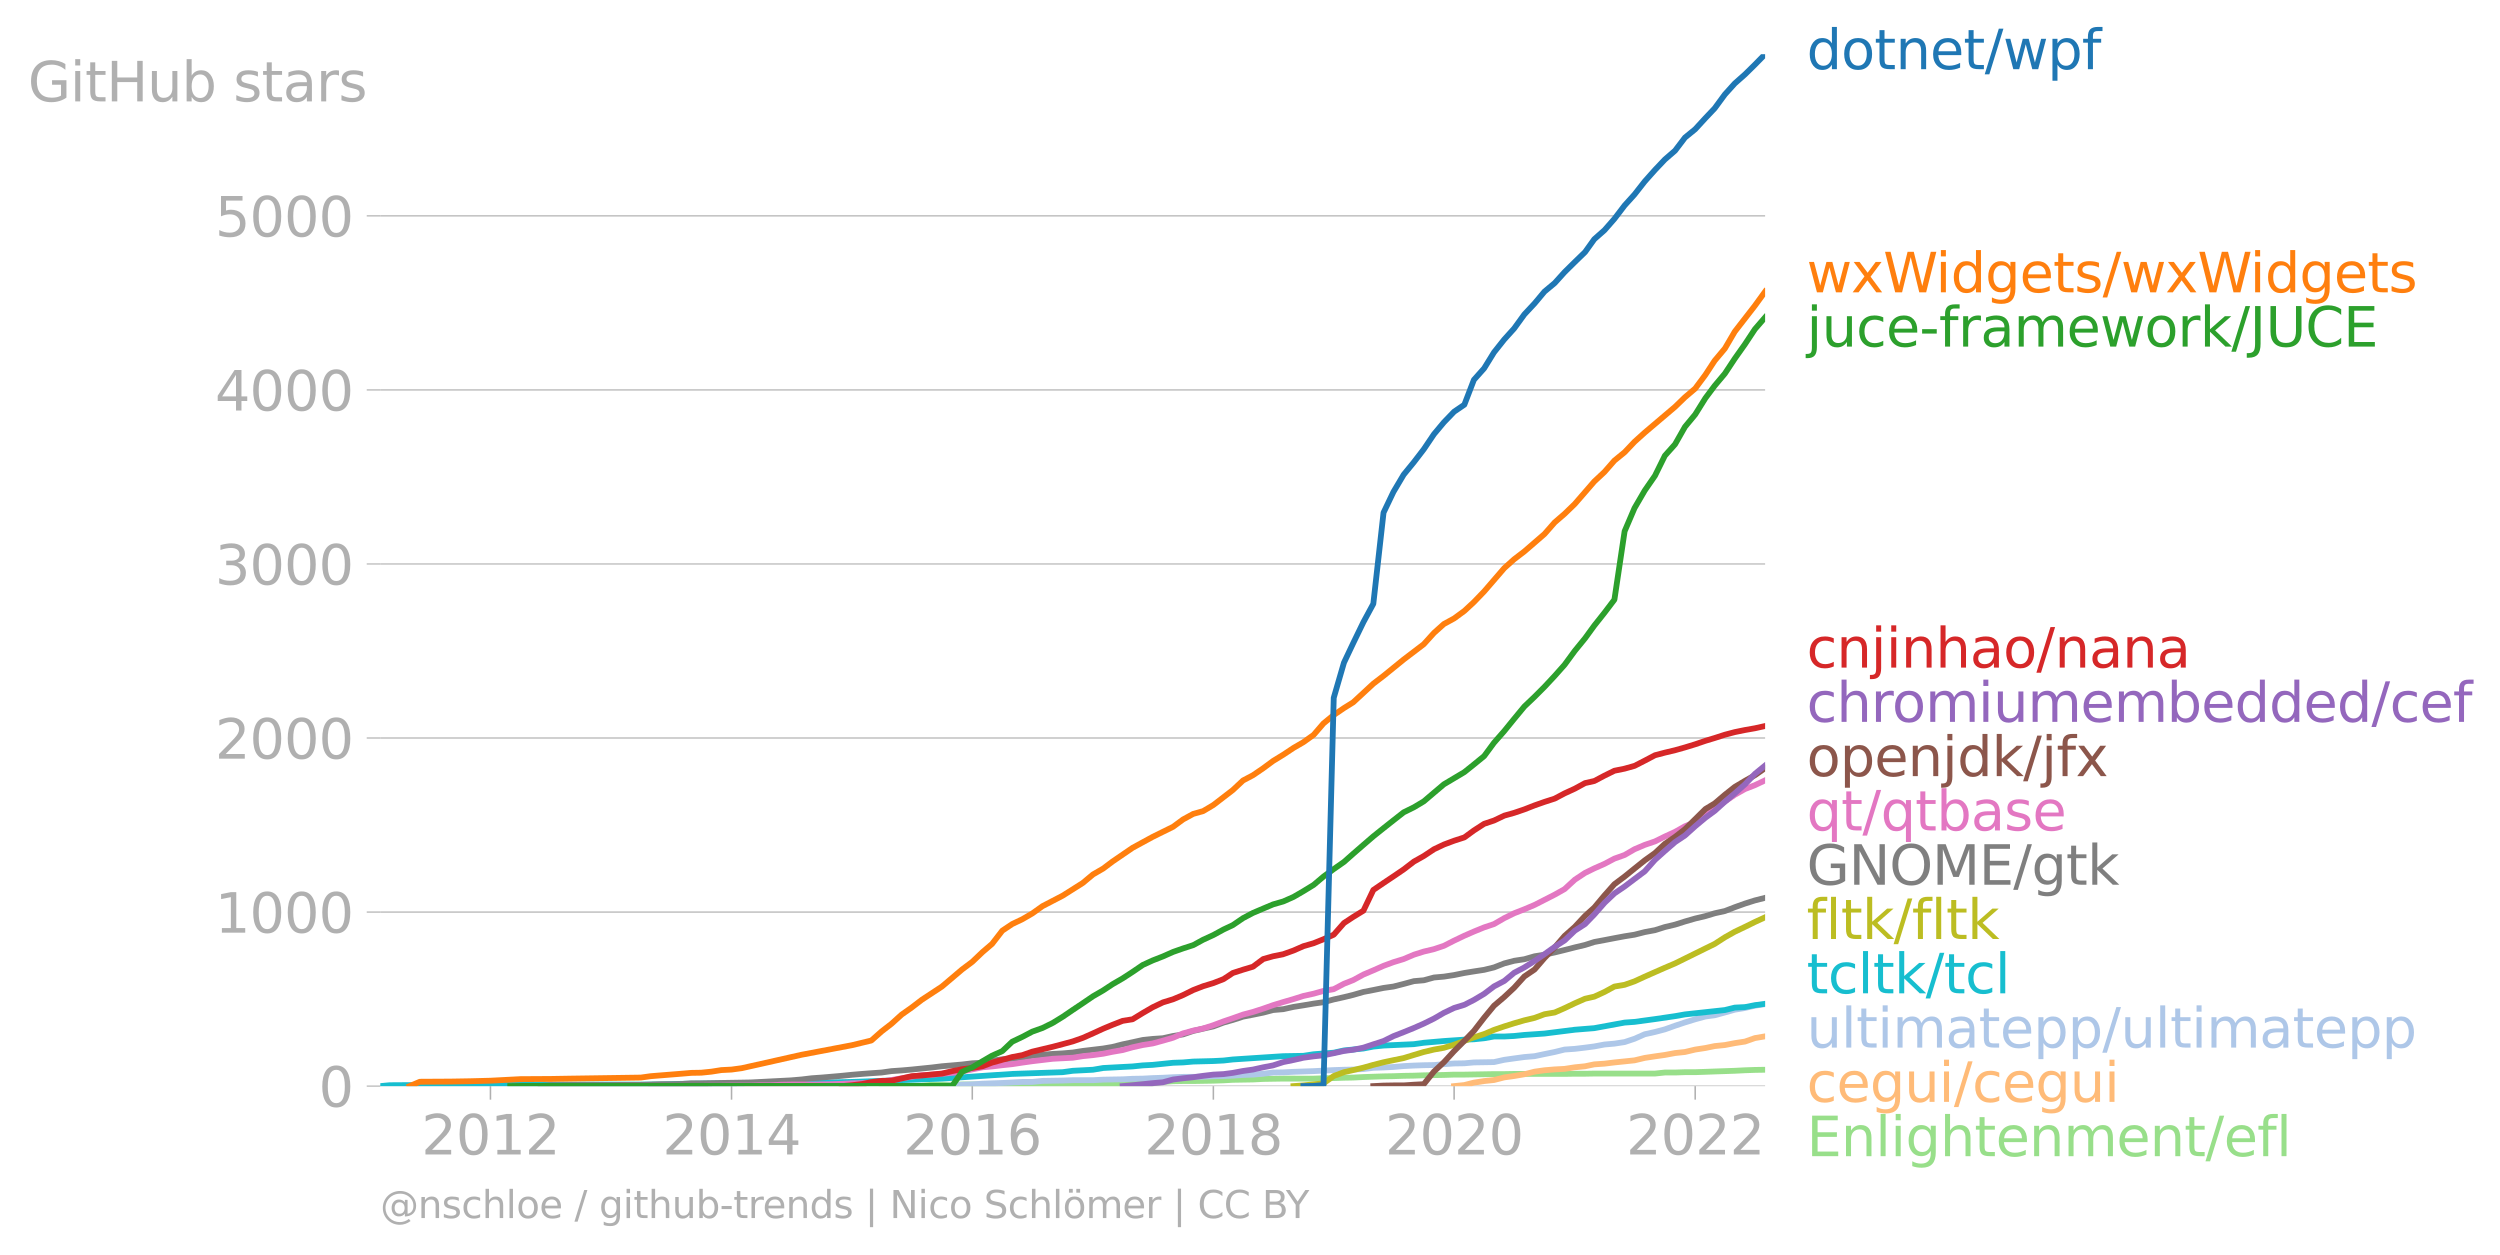 <svg xmlns:xlink="http://www.w3.org/1999/xlink" width="859.61" height="431.485" viewBox="0 0 644.707 323.614" xmlns="http://www.w3.org/2000/svg"><defs><style>*{stroke-linejoin:round;stroke-linecap:butt}</style></defs><g id="figure_1"><path d="M0 323.614h644.707V0H0v323.614z" style="fill:none" id="patch_1"/><g id="axes_1"><path d="M98.073 280.087h357.12V13.975H98.073v266.112z" style="fill:none" id="patch_2"/><g id="matplotlib.axis_1"><g id="xtick_1"><g id="line2d_1"><defs><path id="meb7f995318" d="M0 0v3.5" style="stroke:#b0b0b0;stroke-width:.4"/></defs><use xlink:href="#meb7f995318" x="126.479" y="280.087" style="fill:#b0b0b0;stroke:#b0b0b0;stroke-width:.4"/></g><g style="fill:#b0b0b0" transform="matrix(.14 0 0 -.14 108.664 297.724)" id="text_1"><defs><path id="DejaVuSans-32" d="M1228 531h2203V0H469v531q359 372 979 998 621 627 780 809 303 340 423 576 121 236 121 464 0 372-261 606-261 235-680 235-297 0-627-103-329-103-704-313v638q381 153 712 231 332 78 607 78 725 0 1156-363 431-362 431-968 0-288-108-546-107-257-392-607-78-91-497-524-418-433-1181-1211z" transform="scale(.016)"/><path id="DejaVuSans-30" d="M2034 4250q-487 0-733-480-245-479-245-1442 0-959 245-1439 246-480 733-480 491 0 736 480 246 480 246 1439 0 963-246 1442-245 480-736 480zm0 500q785 0 1199-621 414-620 414-1801 0-1178-414-1799Q2819-91 2034-91q-784 0-1198 620-414 621-414 1799 0 1181 414 1801 414 621 1198 621z" transform="scale(.016)"/><path id="DejaVuSans-31" d="M794 531h1031v3560L703 3866v575l1116 225h631V531h1031V0H794v531z" transform="scale(.016)"/></defs><use xlink:href="#DejaVuSans-32"/><use xlink:href="#DejaVuSans-30" x="63.623"/><use xlink:href="#DejaVuSans-31" x="127.246"/><use xlink:href="#DejaVuSans-32" x="190.869"/></g></g><g id="xtick_2"><use xlink:href="#meb7f995318" x="188.65" y="280.087" style="fill:#b0b0b0;stroke:#b0b0b0;stroke-width:.4" id="line2d_2"/><g style="fill:#b0b0b0" transform="matrix(.14 0 0 -.14 170.835 297.724)" id="text_2"><defs><path id="DejaVuSans-34" d="M2419 4116 825 1625h1594v2491zm-166 550h794V1625h666v-525h-666V0h-628v1100H313v609l1940 2957z" transform="scale(.016)"/></defs><use xlink:href="#DejaVuSans-32"/><use xlink:href="#DejaVuSans-30" x="63.623"/><use xlink:href="#DejaVuSans-31" x="127.246"/><use xlink:href="#DejaVuSans-34" x="190.869"/></g></g><g id="xtick_3"><use xlink:href="#meb7f995318" x="250.736" y="280.087" style="fill:#b0b0b0;stroke:#b0b0b0;stroke-width:.4" id="line2d_3"/><g style="fill:#b0b0b0" transform="matrix(.14 0 0 -.14 232.92 297.724)" id="text_3"><defs><path id="DejaVuSans-36" d="M2113 2584q-425 0-674-291-248-290-248-796 0-503 248-796 249-292 674-292t673 292q248 293 248 796 0 506-248 796-248 291-673 291zm1253 1979v-575q-238 112-480 171-242 60-480 60-625 0-955-422-329-422-376-1275 184 272 462 417 279 145 613 145 703 0 1111-427 408-426 408-1160 0-719-425-1154Q2819-91 2113-91q-810 0-1238 620-428 621-428 1799 0 1106 525 1764t1409 658q238 0 480-47t505-140z" transform="scale(.016)"/></defs><use xlink:href="#DejaVuSans-32"/><use xlink:href="#DejaVuSans-30" x="63.623"/><use xlink:href="#DejaVuSans-31" x="127.246"/><use xlink:href="#DejaVuSans-36" x="190.869"/></g></g><g id="xtick_4"><use xlink:href="#meb7f995318" x="312.906" y="280.087" style="fill:#b0b0b0;stroke:#b0b0b0;stroke-width:.4" id="line2d_4"/><g style="fill:#b0b0b0" transform="matrix(.14 0 0 -.14 295.091 297.724)" id="text_4"><defs><path id="DejaVuSans-38" d="M2034 2216q-450 0-708-241-257-241-257-662 0-422 257-663 258-241 708-241t709 242q260 243 260 662 0 421-258 662-257 241-711 241zm-631 268q-406 100-633 378-226 279-226 679 0 559 398 884 399 325 1092 325 697 0 1094-325t397-884q0-400-227-679-226-278-629-378 456-106 710-416 255-309 255-755 0-679-414-1042Q2806-91 2034-91q-771 0-1186 362-414 363-414 1042 0 446 256 755 257 310 713 416zm-231 997q0-362 226-565 227-203 636-203 407 0 636 203 230 203 230 565 0 363-230 566-229 203-636 203-409 0-636-203-226-203-226-566z" transform="scale(.016)"/></defs><use xlink:href="#DejaVuSans-32"/><use xlink:href="#DejaVuSans-30" x="63.623"/><use xlink:href="#DejaVuSans-31" x="127.246"/><use xlink:href="#DejaVuSans-38" x="190.869"/></g></g><g id="xtick_5"><use xlink:href="#meb7f995318" x="374.992" y="280.087" style="fill:#b0b0b0;stroke:#b0b0b0;stroke-width:.4" id="line2d_5"/><g style="fill:#b0b0b0" transform="matrix(.14 0 0 -.14 357.177 297.724)" id="text_5"><use xlink:href="#DejaVuSans-32"/><use xlink:href="#DejaVuSans-30" x="63.623"/><use xlink:href="#DejaVuSans-32" x="127.246"/><use xlink:href="#DejaVuSans-30" x="190.869"/></g></g><g id="xtick_6"><use xlink:href="#meb7f995318" x="437.163" y="280.087" style="fill:#b0b0b0;stroke:#b0b0b0;stroke-width:.4" id="line2d_6"/><g style="fill:#b0b0b0" transform="matrix(.14 0 0 -.14 419.348 297.724)" id="text_6"><use xlink:href="#DejaVuSans-32"/><use xlink:href="#DejaVuSans-30" x="63.623"/><use xlink:href="#DejaVuSans-32" x="127.246"/><use xlink:href="#DejaVuSans-32" x="190.869"/></g></g></g><g id="matplotlib.axis_2"><g id="ytick_1"><path d="M98.073 280.087h357.12" clip-path="url(#p96703d8a3c)" style="fill:none;stroke:#b0b0b0;stroke-width:.3;stroke-linecap:square" id="line2d_7"/><g id="line2d_8"><defs><path id="md8015f6847" d="M0 0h-3.5" style="stroke:#b0b0b0;stroke-width:.3"/></defs><use xlink:href="#md8015f6847" x="98.073" y="280.087" style="fill:#b0b0b0;stroke:#b0b0b0;stroke-width:.3"/></g><use xlink:href="#DejaVuSans-30" style="fill:#b0b0b0" transform="matrix(.14 0 0 -.14 82.166 285.406)" id="text_7"/></g><g id="ytick_2"><path d="M98.073 235.204h357.12" clip-path="url(#p96703d8a3c)" style="fill:none;stroke:#b0b0b0;stroke-width:.3;stroke-linecap:square" id="line2d_9"/><use xlink:href="#md8015f6847" x="98.073" y="235.204" style="fill:#b0b0b0;stroke:#b0b0b0;stroke-width:.3" id="line2d_10"/><g style="fill:#b0b0b0" transform="matrix(.14 0 0 -.14 55.443 240.522)" id="text_8"><use xlink:href="#DejaVuSans-31"/><use xlink:href="#DejaVuSans-30" x="63.623"/><use xlink:href="#DejaVuSans-30" x="127.246"/><use xlink:href="#DejaVuSans-30" x="190.869"/></g></g><g id="ytick_3"><path d="M98.073 190.32h357.12" clip-path="url(#p96703d8a3c)" style="fill:none;stroke:#b0b0b0;stroke-width:.3;stroke-linecap:square" id="line2d_11"/><use xlink:href="#md8015f6847" x="98.073" y="190.32" style="fill:#b0b0b0;stroke:#b0b0b0;stroke-width:.3" id="line2d_12"/><g style="fill:#b0b0b0" transform="matrix(.14 0 0 -.14 55.443 195.64)" id="text_9"><use xlink:href="#DejaVuSans-32"/><use xlink:href="#DejaVuSans-30" x="63.623"/><use xlink:href="#DejaVuSans-30" x="127.246"/><use xlink:href="#DejaVuSans-30" x="190.869"/></g></g><g id="ytick_4"><path d="M98.073 145.437h357.12" clip-path="url(#p96703d8a3c)" style="fill:none;stroke:#b0b0b0;stroke-width:.3;stroke-linecap:square" id="line2d_13"/><use xlink:href="#md8015f6847" x="98.073" y="145.437" style="fill:#b0b0b0;stroke:#b0b0b0;stroke-width:.3" id="line2d_14"/><g style="fill:#b0b0b0" transform="matrix(.14 0 0 -.14 55.443 150.756)" id="text_10"><defs><path id="DejaVuSans-33" d="M2597 2516q453-97 707-404 255-306 255-756 0-690-475-1069Q2609-91 1734-91q-293 0-604 58T488 141v609q262-153 574-231 313-78 654-78 593 0 904 234t311 681q0 413-289 645-289 233-804 233h-544v519h569q465 0 712 186t247 536q0 359-255 551-254 193-729 193-260 0-557-57-297-56-653-174v562q360 100 674 150t592 50q719 0 1137-327 419-326 419-882 0-388-222-655t-631-370z" transform="scale(.016)"/></defs><use xlink:href="#DejaVuSans-33"/><use xlink:href="#DejaVuSans-30" x="63.623"/><use xlink:href="#DejaVuSans-30" x="127.246"/><use xlink:href="#DejaVuSans-30" x="190.869"/></g></g><g id="ytick_5"><path d="M98.073 100.554h357.12" clip-path="url(#p96703d8a3c)" style="fill:none;stroke:#b0b0b0;stroke-width:.3;stroke-linecap:square" id="line2d_15"/><use xlink:href="#md8015f6847" x="98.073" y="100.554" style="fill:#b0b0b0;stroke:#b0b0b0;stroke-width:.3" id="line2d_16"/><g style="fill:#b0b0b0" transform="matrix(.14 0 0 -.14 55.443 105.873)" id="text_11"><use xlink:href="#DejaVuSans-34"/><use xlink:href="#DejaVuSans-30" x="63.623"/><use xlink:href="#DejaVuSans-30" x="127.246"/><use xlink:href="#DejaVuSans-30" x="190.869"/></g></g><g id="ytick_6"><path d="M98.073 55.671h357.12" clip-path="url(#p96703d8a3c)" style="fill:none;stroke:#b0b0b0;stroke-width:.3;stroke-linecap:square" id="line2d_17"/><use xlink:href="#md8015f6847" x="98.073" y="55.671" style="fill:#b0b0b0;stroke:#b0b0b0;stroke-width:.3" id="line2d_18"/><g style="fill:#b0b0b0" transform="matrix(.14 0 0 -.14 55.443 60.99)" id="text_12"><defs><path id="DejaVuSans-35" d="M691 4666h2478v-532H1269V2991q137 47 274 70 138 23 276 23 781 0 1237-428 457-428 457-1159 0-753-469-1171Q2575-91 1722-91q-294 0-599 50Q819 9 494 109v635q281-153 581-228t634-75q541 0 856 284 316 284 316 772 0 487-316 771-315 285-856 285-253 0-505-56-251-56-513-175v2344z" transform="scale(.016)"/></defs><use xlink:href="#DejaVuSans-35"/><use xlink:href="#DejaVuSans-30" x="63.623"/><use xlink:href="#DejaVuSans-30" x="127.246"/><use xlink:href="#DejaVuSans-30" x="190.869"/></g></g><g style="fill:#b0b0b0" transform="matrix(.14 0 0 -.14 7.2 26.148)" id="text_13"><defs><path id="DejaVuSans-47" d="M3809 666v1253H2778v519h1656V434q-365-259-806-392-440-133-940-133-1094 0-1712 639-617 640-617 1780 0 1144 617 1783 618 639 1712 639 456 0 867-113 411-112 758-331v-672q-350 297-744 447t-828 150q-857 0-1287-478-429-478-429-1425 0-944 429-1422 430-478 1287-478 334 0 596 58 263 58 472 180z" transform="scale(.016)"/><path id="DejaVuSans-69" d="M603 3500h575V0H603v3500zm0 1363h575v-729H603v729z" transform="scale(.016)"/><path id="DejaVuSans-74" d="M1172 4494v-994h1184v-447H1172V1153q0-428 117-550t477-122h590V0h-590q-666 0-919 248-253 249-253 905v1900H172v447h422v994h578z" transform="scale(.016)"/><path id="DejaVuSans-48" d="M628 4666h631V2753h2294v1913h631V0h-631v2222H1259V0H628v4666z" transform="scale(.016)"/><path id="DejaVuSans-75" d="M544 1381v2119h575V1403q0-497 193-746 194-248 582-248 465 0 735 297 271 297 271 810v1984h575V0h-575v538q-209-319-486-474-276-155-642-155-603 0-916 375-312 375-312 1097zm1447 2203z" transform="scale(.016)"/><path id="DejaVuSans-62" d="M3116 1747q0 634-261 995t-717 361q-457 0-718-361t-261-995q0-634 261-995t718-361q456 0 717 361t261 995zM1159 2969q182 312 458 463 277 152 661 152 638 0 1036-506 399-506 399-1331T3314 415Q2916-91 2278-91q-384 0-661 152-276 152-458 464V0H581v4863h578V2969z" transform="scale(.016)"/><path id="DejaVuSans-73" d="M2834 3397v-544q-243 125-506 187-262 63-544 63-428 0-642-131t-214-394q0-200 153-314t616-217l197-44q612-131 870-370t258-667q0-488-386-773Q2250-91 1575-91q-281 0-586 55T347 128v594q319-166 628-249 309-82 613-82 406 0 624 139 219 139 219 392 0 234-158 359-157 125-692 241l-200 47q-534 112-772 345-237 233-237 639 0 494 350 762 350 269 994 269 318 0 599-47 282-46 519-140z" transform="scale(.016)"/><path id="DejaVuSans-61" d="M2194 1759q-697 0-966-159t-269-544q0-306 202-486 202-179 548-179 479 0 768 339t289 901v128h-572zm1147 238V0h-575v531q-197-318-491-470T1556-91q-537 0-855 302-317 302-317 808 0 590 395 890 396 300 1180 300h807v57q0 397-261 614t-733 217q-300 0-585-72-284-72-546-216v532q315 122 612 182 297 61 578 61 760 0 1135-394 375-393 375-1193z" transform="scale(.016)"/><path id="DejaVuSans-72" d="M2631 2963q-97 56-211 82-114 27-251 27-488 0-749-317t-261-911V0H581v3500h578v-544q182 319 472 473 291 155 707 155 59 0 131-8 72-7 159-23l3-590z" transform="scale(.016)"/></defs><use xlink:href="#DejaVuSans-47"/><use xlink:href="#DejaVuSans-69" x="77.49"/><use xlink:href="#DejaVuSans-74" x="105.273"/><use xlink:href="#DejaVuSans-48" x="144.482"/><use xlink:href="#DejaVuSans-75" x="219.678"/><use xlink:href="#DejaVuSans-62" x="283.057"/><use xlink:href="#DejaVuSans-20" x="346.533"/><use xlink:href="#DejaVuSans-73" x="378.32"/><use xlink:href="#DejaVuSans-74" x="430.42"/><use xlink:href="#DejaVuSans-61" x="469.629"/><use xlink:href="#DejaVuSans-72" x="530.908"/><use xlink:href="#DejaVuSans-73" x="572.021"/></g></g><path d="m227.347 280.087 2.552-.09H237.723l2.637-.27H245.548l2.551-.044h7.74l2.636-.045H268.851l2.637-.045h2.551l2.637-.09 2.551-.045H286.882l2.636-.045h2.551l2.637-.044h2.551l2.637-.36 2.636-.179 2.552-.045h2.636l2.552-.045 2.636-.045 2.637-.09 2.381-.134 2.637-.045 2.551-.045 2.637-.135 2.551-.044 2.637-.045H338.76l2.552-.09 2.636-.045 2.637-.09 2.381-.045 2.637-.134 2.551-.09 2.637-.09 2.551-.045 2.637-.09 2.636-.044 2.552-.09 2.636-.045 2.552-.045 2.636-.09h2.637l2.466-.044 2.637-.045 2.551-.045h2.637l2.551-.045h13.012l2.637-.045h2.636l2.382-.045H426.787l2.551-.27h2.637l2.551-.089h2.637l2.636-.09 2.382-.09 2.636-.09 2.552-.089 2.636-.135 2.552-.09 2.636-.044" clip-path="url(#p96703d8a3c)" style="fill:none;stroke:#98df8a;stroke-width:1.5;stroke-linecap:square" id="line2d_19"/><path d="m374.992 280.087 2.637-.27 2.466-.628 2.637-.404 2.551-.27 2.637-.672 2.551-.36 2.636-.448 2.637-.674 2.551-.359 2.637-.224 2.551-.135 2.637-.404 2.636-.269 2.382-.494 2.636-.18 2.552-.313 2.636-.27 2.552-.269 2.636-.628 2.637-.404 2.551-.36 2.637-.493 2.551-.27 2.637-.628 2.636-.404 2.382-.493 2.636-.27 2.552-.493 2.636-.404 2.552-.898 2.636-.449" clip-path="url(#p96703d8a3c)" style="fill:none;stroke:#ffbb78;stroke-width:1.5;stroke-linecap:square" id="line2d_20"/><path d="m242.911 280.087 2.637-.225 2.551-.134 2.637-.09 2.636-.18 2.467-.09 2.636-.09 2.552-.134 2.636-.135h2.552l2.636-.269 2.637-.045 2.551-.045 2.637-.09H281.864l2.636-.134 2.382-.045 2.636-.045 2.551-.134 2.637-.045 2.551-.135 2.637-.09 2.636-.134 2.552-.09h2.636l2.552-.045 2.636-.135 2.637-.045 2.381-.09 2.637-.179 2.551-.09 2.637-.224 2.551-.314 2.637-.045 2.636-.135 2.552-.09 2.636-.09 2.552-.134 2.636-.135 2.637-.09 2.381-.044 2.637-.135 2.551-.314 2.637-.09 2.551-.134 2.637-.225 2.636-.135 2.552-.09 2.636-.044 2.552-.225 2.636-.18 2.637-.044 2.466-.224 2.637-.045 2.551-.045 2.637-.584 2.551-.359 2.636-.359 2.637-.224 2.551-.539 2.637-.538 2.551-.629 2.637-.18 2.636-.313 2.382-.315 2.636-.493 2.552-.225 2.636-.404 2.552-.853 2.636-1.166 2.637-.584 2.551-.673 2.637-.943 2.551-.853 2.637-.807 2.636-.719 2.382-.314 2.636-.718 2.552-.718 2.636-.449 2.552-.583 2.636-.404" clip-path="url(#p96703d8a3c)" style="fill:none;stroke:#aec7e8;stroke-width:1.5;stroke-linecap:square" id="line2d_21"/><g style="fill:#1f77b4" transform="matrix(.14 0 0 -.14 465.907 17.838)" id="text_14"><defs><path id="DejaVuSans-64" d="M2906 2969v1894h575V0h-575v525q-181-312-458-464-276-152-664-152-634 0-1033 506-398 507-398 1332t398 1331q399 506 1033 506 388 0 664-152 277-151 458-463zM947 1747q0-634 261-995t717-361q456 0 718 361 263 361 263 995t-263 995q-262 361-718 361t-717-361q-261-361-261-995z" transform="scale(.016)"/><path id="DejaVuSans-6f" d="M1959 3097q-462 0-731-361t-269-989q0-628 267-989 268-361 733-361 460 0 728 362 269 363 269 988 0 622-269 986-268 364-728 364zm0 487q750 0 1178-488 429-487 429-1349 0-859-429-1349Q2709-91 1959-91q-753 0-1180 489-426 490-426 1349 0 862 426 1349 427 488 1180 488z" transform="scale(.016)"/><path id="DejaVuSans-6e" d="M3513 2113V0h-575v2094q0 497-194 743-194 247-581 247-466 0-735-297-269-296-269-809V0H581v3500h578v-544q207 316 486 472 280 156 646 156 603 0 912-373 310-373 310-1098z" transform="scale(.016)"/><path id="DejaVuSans-65" d="M3597 1894v-281H953q38-594 358-905t892-311q331 0 642 81t618 244V178Q3153 47 2828-22t-659-69q-838 0-1327 487-489 488-489 1320 0 859 464 1363 464 505 1252 505 706 0 1117-455 411-454 411-1235zm-575 169q-6 471-264 752-258 282-683 282-481 0-770-272t-333-766l2050 4z" transform="scale(.016)"/><path id="DejaVuSans-2f" d="M1625 4666h531L531-594H0l1625 5260z" transform="scale(.016)"/><path id="DejaVuSans-77" d="M269 3500h575l719-2731 715 2731h678l719-2731 716 2731h575L4050 0h-678l-753 2869L1863 0h-679L269 3500z" transform="scale(.016)"/><path id="DejaVuSans-70" d="M1159 525v-1856H581v4831h578v-531q182 312 458 463 277 152 661 152 638 0 1036-506 399-506 399-1331T3314 415Q2916-91 2278-91q-384 0-661 152-276 152-458 464zm1957 1222q0 634-261 995t-717 361q-457 0-718-361t-261-995q0-634 261-995t718-361q456 0 717 361t261 995z" transform="scale(.016)"/><path id="DejaVuSans-66" d="M2375 4863v-479h-550q-309 0-430-125-120-125-120-450v-309h947v-447h-947V0H697v3053H147v447h550v244q0 584 272 851 272 268 862 268h544z" transform="scale(.016)"/></defs><use xlink:href="#DejaVuSans-64"/><use xlink:href="#DejaVuSans-6f" x="63.477"/><use xlink:href="#DejaVuSans-74" x="124.658"/><use xlink:href="#DejaVuSans-6e" x="163.867"/><use xlink:href="#DejaVuSans-65" x="227.246"/><use xlink:href="#DejaVuSans-74" x="288.77"/><use xlink:href="#DejaVuSans-2f" x="327.979"/><use xlink:href="#DejaVuSans-77" x="361.67"/><use xlink:href="#DejaVuSans-70" x="443.457"/><use xlink:href="#DejaVuSans-66" x="506.934"/></g><g style="fill:#ff7f0e" transform="matrix(.14 0 0 -.14 465.907 75.38)" id="text_15"><defs><path id="DejaVuSans-78" d="M3513 3500 2247 1797 3578 0h-678L1881 1375 863 0H184l1360 1831L300 3500h678l928-1247 928 1247h679z" transform="scale(.016)"/><path id="DejaVuSans-57" d="M213 4666h637l981-3944 978 3944h710l981-3944 978 3944h641L4947 0h-794l-984 4050L2175 0h-794L213 4666z" transform="scale(.016)"/><path id="DejaVuSans-67" d="M2906 1791q0 625-258 968-257 344-723 344-462 0-720-344-258-343-258-968 0-622 258-966t720-344q466 0 723 344 258 344 258 966zm575-1357q0-893-397-1329-396-436-1215-436-303 0-572 45t-522 139v559q253-137 500-202 247-66 503-66 566 0 847 295t281 892v285q-178-310-456-463T1784 0Q1141 0 747 490 353 981 353 1791q0 812 394 1302 394 491 1037 491 388 0 666-153t456-462v531h575V434z" transform="scale(.016)"/></defs><use xlink:href="#DejaVuSans-77"/><use xlink:href="#DejaVuSans-78" x="81.787"/><use xlink:href="#DejaVuSans-57" x="140.967"/><use xlink:href="#DejaVuSans-69" x="237.594"/><use xlink:href="#DejaVuSans-64" x="265.377"/><use xlink:href="#DejaVuSans-67" x="328.854"/><use xlink:href="#DejaVuSans-65" x="392.33"/><use xlink:href="#DejaVuSans-74" x="453.854"/><use xlink:href="#DejaVuSans-73" x="493.063"/><use xlink:href="#DejaVuSans-2f" x="545.162"/><use xlink:href="#DejaVuSans-77" x="578.854"/><use xlink:href="#DejaVuSans-78" x="660.641"/><use xlink:href="#DejaVuSans-57" x="719.82"/><use xlink:href="#DejaVuSans-69" x="816.447"/><use xlink:href="#DejaVuSans-64" x="844.23"/><use xlink:href="#DejaVuSans-67" x="907.707"/><use xlink:href="#DejaVuSans-65" x="971.184"/><use xlink:href="#DejaVuSans-74" x="1032.707"/><use xlink:href="#DejaVuSans-73" x="1071.916"/></g><g style="fill:#2ca02c" transform="matrix(.14 0 0 -.14 465.907 89.38)" id="text_16"><defs><path id="DejaVuSans-6a" d="M603 3500h575V-63q0-668-255-968-254-300-820-300h-219v487H38q328 0 446 152Q603-541 603-63v3563zm0 1363h575v-729H603v729z" transform="scale(.016)"/><path id="DejaVuSans-63" d="M3122 3366v-538q-244 135-489 202t-495 67q-560 0-870-355-309-354-309-995t309-996q310-354 870-354 250 0 495 67t489 202V134Q2881 22 2623-34q-257-57-548-57-791 0-1257 497-465 497-465 1341 0 856 470 1346 471 491 1290 491 265 0 518-55 253-54 491-163z" transform="scale(.016)"/><path id="DejaVuSans-2d" d="M313 2009h1684v-512H313v512z" transform="scale(.016)"/><path id="DejaVuSans-6d" d="M3328 2828q216 388 516 572t706 184q547 0 844-383 297-382 297-1088V0h-578v2094q0 503-179 746-178 244-543 244-447 0-707-297-259-296-259-809V0h-578v2094q0 506-178 748t-550 242q-441 0-701-298-259-298-259-808V0H581v3500h578v-544q197 322 472 475t653 153q382 0 649-194 267-193 395-562z" transform="scale(.016)"/><path id="DejaVuSans-6b" d="M581 4863h578V1991l1716 1509h734L1753 1863 3688 0h-750L1159 1709V0H581v4863z" transform="scale(.016)"/><path id="DejaVuSans-4a" d="M628 4666h631V325q0-844-320-1225T-91-1281h-240v531h197q418 0 590 235 172 234 172 840v4341z" transform="scale(.016)"/><path id="DejaVuSans-55" d="M556 4666h635V1831q0-750 271-1080 272-329 882-329 606 0 878 329 272 330 272 1080v2835h634V1753q0-912-452-1378Q3225-91 2344-91q-885 0-1337 466-451 466-451 1378v2913z" transform="scale(.016)"/><path id="DejaVuSans-43" d="M4122 4306v-665q-319 297-680 443-361 147-767 147-800 0-1225-489t-425-1414q0-922 425-1411t1225-489q406 0 767 147t680 444V359q-331-225-702-338-370-112-782-112-1060 0-1670 648-609 649-609 1771 0 1125 609 1773 610 649 1670 649 418 0 788-111 371-111 696-333z" transform="scale(.016)"/><path id="DejaVuSans-45" d="M628 4666h2950v-532H1259V2753h2222v-531H1259V531h2375V0H628v4666z" transform="scale(.016)"/></defs><use xlink:href="#DejaVuSans-6a"/><use xlink:href="#DejaVuSans-75" x="27.783"/><use xlink:href="#DejaVuSans-63" x="91.162"/><use xlink:href="#DejaVuSans-65" x="146.143"/><use xlink:href="#DejaVuSans-2d" x="207.666"/><use xlink:href="#DejaVuSans-66" x="243.75"/><use xlink:href="#DejaVuSans-72" x="278.955"/><use xlink:href="#DejaVuSans-61" x="320.068"/><use xlink:href="#DejaVuSans-6d" x="381.348"/><use xlink:href="#DejaVuSans-65" x="478.76"/><use xlink:href="#DejaVuSans-77" x="540.283"/><use xlink:href="#DejaVuSans-6f" x="622.07"/><use xlink:href="#DejaVuSans-72" x="683.252"/><use xlink:href="#DejaVuSans-6b" x="724.365"/><use xlink:href="#DejaVuSans-2f" x="782.275"/><use xlink:href="#DejaVuSans-4a" x="815.967"/><use xlink:href="#DejaVuSans-55" x="845.459"/><use xlink:href="#DejaVuSans-43" x="918.652"/><use xlink:href="#DejaVuSans-45" x="988.477"/></g><g style="fill:#d62728" transform="matrix(.14 0 0 -.14 465.907 172.157)" id="text_17"><defs><path id="DejaVuSans-68" d="M3513 2113V0h-575v2094q0 497-194 743-194 247-581 247-466 0-735-297-269-296-269-809V0H581v4863h578V2956q207 316 486 472 280 156 646 156 603 0 912-373 310-373 310-1098z" transform="scale(.016)"/></defs><use xlink:href="#DejaVuSans-63"/><use xlink:href="#DejaVuSans-6e" x="54.98"/><use xlink:href="#DejaVuSans-6a" x="118.359"/><use xlink:href="#DejaVuSans-69" x="146.143"/><use xlink:href="#DejaVuSans-6e" x="173.926"/><use xlink:href="#DejaVuSans-68" x="237.305"/><use xlink:href="#DejaVuSans-61" x="300.684"/><use xlink:href="#DejaVuSans-6f" x="361.963"/><use xlink:href="#DejaVuSans-2f" x="423.145"/><use xlink:href="#DejaVuSans-6e" x="456.836"/><use xlink:href="#DejaVuSans-61" x="520.215"/><use xlink:href="#DejaVuSans-6e" x="581.494"/><use xlink:href="#DejaVuSans-61" x="644.873"/></g><g style="fill:#9467bd" transform="matrix(.14 0 0 -.14 465.907 186.157)" id="text_18"><use xlink:href="#DejaVuSans-63"/><use xlink:href="#DejaVuSans-68" x="54.98"/><use xlink:href="#DejaVuSans-72" x="118.359"/><use xlink:href="#DejaVuSans-6f" x="157.223"/><use xlink:href="#DejaVuSans-6d" x="218.404"/><use xlink:href="#DejaVuSans-69" x="315.816"/><use xlink:href="#DejaVuSans-75" x="343.6"/><use xlink:href="#DejaVuSans-6d" x="406.979"/><use xlink:href="#DejaVuSans-65" x="504.391"/><use xlink:href="#DejaVuSans-6d" x="565.914"/><use xlink:href="#DejaVuSans-62" x="663.326"/><use xlink:href="#DejaVuSans-65" x="726.803"/><use xlink:href="#DejaVuSans-64" x="788.326"/><use xlink:href="#DejaVuSans-64" x="851.803"/><use xlink:href="#DejaVuSans-65" x="915.279"/><use xlink:href="#DejaVuSans-64" x="976.803"/><use xlink:href="#DejaVuSans-2f" x="1040.279"/><use xlink:href="#DejaVuSans-63" x="1073.971"/><use xlink:href="#DejaVuSans-65" x="1128.951"/><use xlink:href="#DejaVuSans-66" x="1190.475"/></g><g style="fill:#8c564b" transform="matrix(.14 0 0 -.14 465.907 200.157)" id="text_19"><use xlink:href="#DejaVuSans-6f"/><use xlink:href="#DejaVuSans-70" x="61.182"/><use xlink:href="#DejaVuSans-65" x="124.658"/><use xlink:href="#DejaVuSans-6e" x="186.182"/><use xlink:href="#DejaVuSans-6a" x="249.561"/><use xlink:href="#DejaVuSans-64" x="277.344"/><use xlink:href="#DejaVuSans-6b" x="340.82"/><use xlink:href="#DejaVuSans-2f" x="398.73"/><use xlink:href="#DejaVuSans-6a" x="432.422"/><use xlink:href="#DejaVuSans-66" x="460.205"/><use xlink:href="#DejaVuSans-78" x="495.41"/></g><g style="fill:#e377c2" transform="matrix(.14 0 0 -.14 465.907 214.157)" id="text_20"><defs><path id="DejaVuSans-71" d="M947 1747q0-634 261-995t717-361q456 0 718 361 263 361 263 995t-263 995q-262 361-718 361t-717-361q-261-361-261-995zM2906 525q-181-312-458-464-276-152-664-152-634 0-1033 506-398 507-398 1332t398 1331q399 506 1033 506 388 0 664-152 277-151 458-463v531h575v-4831h-575V525z" transform="scale(.016)"/></defs><use xlink:href="#DejaVuSans-71"/><use xlink:href="#DejaVuSans-74" x="63.477"/><use xlink:href="#DejaVuSans-2f" x="102.686"/><use xlink:href="#DejaVuSans-71" x="136.377"/><use xlink:href="#DejaVuSans-74" x="199.854"/><use xlink:href="#DejaVuSans-62" x="239.063"/><use xlink:href="#DejaVuSans-61" x="302.539"/><use xlink:href="#DejaVuSans-73" x="363.818"/><use xlink:href="#DejaVuSans-65" x="415.918"/></g><g style="fill:#7f7f7f" transform="matrix(.14 0 0 -.14 465.907 228.157)" id="text_21"><defs><path id="DejaVuSans-4e" d="M628 4666h850L3547 763v3903h612V0h-850L1241 3903V0H628v4666z" transform="scale(.016)"/><path id="DejaVuSans-4f" d="M2522 4238q-688 0-1093-513-404-512-404-1397 0-881 404-1394 405-512 1093-512 687 0 1089 512 402 513 402 1394 0 885-402 1397-402 513-1089 513zm0 512q981 0 1568-658 588-658 588-1764 0-1103-588-1761Q3503-91 2522-91q-984 0-1574 656-589 657-589 1763t589 1764q590 658 1574 658z" transform="scale(.016)"/><path id="DejaVuSans-4d" d="M628 4666h941l1190-3175 1197 3175h941V0h-616v4097L3078 897h-634L1241 4097V0H628v4666z" transform="scale(.016)"/></defs><use xlink:href="#DejaVuSans-47"/><use xlink:href="#DejaVuSans-4e" x="77.49"/><use xlink:href="#DejaVuSans-4f" x="152.295"/><use xlink:href="#DejaVuSans-4d" x="231.006"/><use xlink:href="#DejaVuSans-45" x="317.285"/><use xlink:href="#DejaVuSans-2f" x="380.469"/><use xlink:href="#DejaVuSans-67" x="414.16"/><use xlink:href="#DejaVuSans-74" x="477.637"/><use xlink:href="#DejaVuSans-6b" x="516.846"/></g><g style="fill:#bcbd22" transform="matrix(.14 0 0 -.14 465.907 242.157)" id="text_22"><defs><path id="DejaVuSans-6c" d="M603 4863h575V0H603v4863z" transform="scale(.016)"/></defs><use xlink:href="#DejaVuSans-66"/><use xlink:href="#DejaVuSans-6c" x="35.205"/><use xlink:href="#DejaVuSans-74" x="62.988"/><use xlink:href="#DejaVuSans-6b" x="102.197"/><use xlink:href="#DejaVuSans-2f" x="160.107"/><use xlink:href="#DejaVuSans-66" x="193.799"/><use xlink:href="#DejaVuSans-6c" x="229.004"/><use xlink:href="#DejaVuSans-74" x="256.787"/><use xlink:href="#DejaVuSans-6b" x="295.996"/></g><g style="fill:#17becf" transform="matrix(.14 0 0 -.14 465.907 256.157)" id="text_23"><use xlink:href="#DejaVuSans-74"/><use xlink:href="#DejaVuSans-63" x="39.209"/><use xlink:href="#DejaVuSans-6c" x="94.189"/><use xlink:href="#DejaVuSans-74" x="121.973"/><use xlink:href="#DejaVuSans-6b" x="161.182"/><use xlink:href="#DejaVuSans-2f" x="219.092"/><use xlink:href="#DejaVuSans-74" x="252.783"/><use xlink:href="#DejaVuSans-63" x="291.992"/><use xlink:href="#DejaVuSans-6c" x="346.973"/></g><g style="fill:#aec7e8" transform="matrix(.14 0 0 -.14 465.907 270.157)" id="text_24"><use xlink:href="#DejaVuSans-75"/><use xlink:href="#DejaVuSans-6c" x="63.379"/><use xlink:href="#DejaVuSans-74" x="91.162"/><use xlink:href="#DejaVuSans-69" x="130.371"/><use xlink:href="#DejaVuSans-6d" x="158.154"/><use xlink:href="#DejaVuSans-61" x="255.566"/><use xlink:href="#DejaVuSans-74" x="316.846"/><use xlink:href="#DejaVuSans-65" x="356.055"/><use xlink:href="#DejaVuSans-70" x="417.578"/><use xlink:href="#DejaVuSans-70" x="481.055"/><use xlink:href="#DejaVuSans-2f" x="544.531"/><use xlink:href="#DejaVuSans-75" x="578.223"/><use xlink:href="#DejaVuSans-6c" x="641.602"/><use xlink:href="#DejaVuSans-74" x="669.385"/><use xlink:href="#DejaVuSans-69" x="708.594"/><use xlink:href="#DejaVuSans-6d" x="736.377"/><use xlink:href="#DejaVuSans-61" x="833.789"/><use xlink:href="#DejaVuSans-74" x="895.068"/><use xlink:href="#DejaVuSans-65" x="934.277"/><use xlink:href="#DejaVuSans-70" x="995.801"/><use xlink:href="#DejaVuSans-70" x="1059.277"/></g><g style="fill:#ffbb78" transform="matrix(.14 0 0 -.14 465.907 284.157)" id="text_25"><use xlink:href="#DejaVuSans-63"/><use xlink:href="#DejaVuSans-65" x="54.98"/><use xlink:href="#DejaVuSans-67" x="116.504"/><use xlink:href="#DejaVuSans-75" x="179.98"/><use xlink:href="#DejaVuSans-69" x="243.359"/><use xlink:href="#DejaVuSans-2f" x="271.143"/><use xlink:href="#DejaVuSans-63" x="304.834"/><use xlink:href="#DejaVuSans-65" x="359.814"/><use xlink:href="#DejaVuSans-67" x="421.338"/><use xlink:href="#DejaVuSans-75" x="484.814"/><use xlink:href="#DejaVuSans-69" x="548.193"/></g><g style="fill:#98df8a" transform="matrix(.14 0 0 -.14 465.907 298.157)" id="text_26"><use xlink:href="#DejaVuSans-45"/><use xlink:href="#DejaVuSans-6e" x="63.184"/><use xlink:href="#DejaVuSans-6c" x="126.563"/><use xlink:href="#DejaVuSans-69" x="154.346"/><use xlink:href="#DejaVuSans-67" x="182.129"/><use xlink:href="#DejaVuSans-68" x="245.605"/><use xlink:href="#DejaVuSans-74" x="308.984"/><use xlink:href="#DejaVuSans-65" x="348.193"/><use xlink:href="#DejaVuSans-6e" x="409.717"/><use xlink:href="#DejaVuSans-6d" x="473.096"/><use xlink:href="#DejaVuSans-65" x="570.508"/><use xlink:href="#DejaVuSans-6e" x="632.031"/><use xlink:href="#DejaVuSans-74" x="695.41"/><use xlink:href="#DejaVuSans-2f" x="734.619"/><use xlink:href="#DejaVuSans-65" x="768.311"/><use xlink:href="#DejaVuSans-66" x="829.834"/><use xlink:href="#DejaVuSans-6c" x="865.039"/></g><g style="fill:#b0b0b0" transform="matrix(.097 0 0 -.097 98.073 314.123)" id="text_27"><defs><path id="DejaVuSans-40" d="M2381 1678q0-447 222-702 222-254 610-254 384 0 604 256 221 256 221 700 0 438-225 695-225 258-607 258-378 0-602-256-223-256-223-697zm1703-934q-187-241-429-355t-564-114q-538 0-874 389t-336 1014q0 625 337 1015 338 391 873 391 322 0 565-117 244-117 428-354v409h447V722q457 69 714 417 258 349 258 902 0 334-99 628-98 294-298 544-325 409-792 626t-1017 217q-384 0-738-102-353-101-653-301-490-319-767-836-276-517-276-1120 0-497 179-932 180-434 521-765 328-325 759-495 431-171 922-171 403 0 792 136t714 389l281-347q-390-303-851-464t-936-161q-578 0-1091 205-512 205-912 595Q841 78 631 592q-209 514-209 1105 0 569 212 1084 213 516 607 907 403 396 931 607t1119 211q662 0 1229-272 568-271 952-771 234-307 357-666 124-359 124-744 0-822-497-1297T4084 263v481z" transform="scale(.016)"/><path id="DejaVuSans-7c" d="M1344 4891v-6400H813v6400h531z" transform="scale(.016)"/><path id="DejaVuSans-53" d="M3425 4513v-616q-359 172-678 256-319 85-616 85-515 0-795-200t-280-569q0-310 186-468 186-157 705-254l381-78q706-135 1042-474t336-907q0-679-455-1029Q2797-91 1919-91q-331 0-705 75-373 75-773 222v650q384-215 753-325 369-109 725-109 540 0 834 212 294 213 294 607 0 343-211 537t-692 291l-385 75q-706 140-1022 440-315 300-315 835 0 619 436 975t1201 356q329 0 669-60 341-59 697-177z" transform="scale(.016)"/><path id="DejaVuSans-f6" d="M1959 3097q-462 0-731-361t-269-989q0-628 267-989 268-361 733-361 460 0 728 362 269 363 269 988 0 622-269 986-268 364-728 364zm0 487q750 0 1178-488 429-487 429-1349 0-859-429-1349Q2709-91 1959-91q-753 0-1180 489-426 490-426 1349 0 862 426 1349 427 488 1180 488zm295 1266h634v-631h-634v631zm-1222 0h634v-631h-634v631z" transform="scale(.016)"/><path id="DejaVuSans-42" d="M1259 2228V519h1013q509 0 754 211 246 211 246 645 0 438-246 645-245 208-754 208H1259zm0 1919V2741h935q462 0 688 173 227 174 227 530 0 353-227 528-226 175-688 175h-935zm-631 519h1613q722 0 1112-300 391-300 391-853 0-429-200-682t-588-315q466-100 724-418 258-317 258-792 0-625-425-966Q3088 0 2303 0H628v4666z" transform="scale(.016)"/><path id="DejaVuSans-59" d="M-13 4666h679l1293-1919 1285 1919h678L2272 2222V0h-634v2222L-13 4666z" transform="scale(.016)"/></defs><use xlink:href="#DejaVuSans-40"/><use xlink:href="#DejaVuSans-6e" x="100"/><use xlink:href="#DejaVuSans-73" x="163.379"/><use xlink:href="#DejaVuSans-63" x="215.479"/><use xlink:href="#DejaVuSans-68" x="270.459"/><use xlink:href="#DejaVuSans-6c" x="333.838"/><use xlink:href="#DejaVuSans-6f" x="361.621"/><use xlink:href="#DejaVuSans-65" x="422.803"/><use xlink:href="#DejaVuSans-20" x="484.326"/><use xlink:href="#DejaVuSans-2f" x="516.113"/><use xlink:href="#DejaVuSans-20" x="549.805"/><use xlink:href="#DejaVuSans-67" x="581.592"/><use xlink:href="#DejaVuSans-69" x="645.068"/><use xlink:href="#DejaVuSans-74" x="672.852"/><use xlink:href="#DejaVuSans-68" x="712.061"/><use xlink:href="#DejaVuSans-75" x="775.439"/><use xlink:href="#DejaVuSans-62" x="838.818"/><use xlink:href="#DejaVuSans-2d" x="902.295"/><use xlink:href="#DejaVuSans-74" x="938.379"/><use xlink:href="#DejaVuSans-72" x="977.588"/><use xlink:href="#DejaVuSans-65" x="1016.451"/><use xlink:href="#DejaVuSans-6e" x="1077.975"/><use xlink:href="#DejaVuSans-64" x="1141.354"/><use xlink:href="#DejaVuSans-73" x="1204.83"/><use xlink:href="#DejaVuSans-20" x="1256.93"/><use xlink:href="#DejaVuSans-7c" x="1288.717"/><use xlink:href="#DejaVuSans-20" x="1322.408"/><use xlink:href="#DejaVuSans-4e" x="1354.195"/><use xlink:href="#DejaVuSans-69" x="1429"/><use xlink:href="#DejaVuSans-63" x="1456.783"/><use xlink:href="#DejaVuSans-6f" x="1511.764"/><use xlink:href="#DejaVuSans-20" x="1572.945"/><use xlink:href="#DejaVuSans-53" x="1604.732"/><use xlink:href="#DejaVuSans-63" x="1668.209"/><use xlink:href="#DejaVuSans-68" x="1723.189"/><use xlink:href="#DejaVuSans-6c" x="1786.568"/><use xlink:href="#DejaVuSans-f6" x="1814.352"/><use xlink:href="#DejaVuSans-6d" x="1875.533"/><use xlink:href="#DejaVuSans-65" x="1972.945"/><use xlink:href="#DejaVuSans-72" x="2034.469"/><use xlink:href="#DejaVuSans-20" x="2075.582"/><use xlink:href="#DejaVuSans-7c" x="2107.369"/><use xlink:href="#DejaVuSans-20" x="2141.061"/><use xlink:href="#DejaVuSans-43" x="2172.848"/><use xlink:href="#DejaVuSans-43" x="2242.672"/><use xlink:href="#DejaVuSans-20" x="2312.496"/><use xlink:href="#DejaVuSans-42" x="2344.283"/><use xlink:href="#DejaVuSans-59" x="2407.387"/></g><path d="m98.073 280.087 2.381-.225 13.013-.09 7.824-.044 49.159-.045 5.188-.18 15.649-.18 18.03-.09 10.376-.224 5.018-.179 18.2-.673 18.116-1.212 13.012-.449 2.637-.359 5.188-.27 2.636-.448 5.018-.27 2.551-.134 2.637-.27 2.551-.134 5.273-.539 2.552-.09 2.636-.224 5.188-.134 2.637-.135 2.381-.27 13.013-.852 5.188-.09 2.636-.404 5.188-.404 2.637-.583 5.018-.494 2.551-.494 2.637-.27 7.824-.358 2.552-.36 5.188-.448 5.273-.36 2.466-.089 2.637-.27 2.551-.448h2.637l2.551-.135 2.636-.269 5.188-.359 7.825-.987 5.018-.404 7.824-1.437 2.552-.18 5.273-.717 5.188-.763 2.551-.45 10.291-1.121 2.552-.629 2.636-.134 2.552-.494 2.636-.359h0" clip-path="url(#p96703d8a3c)" style="fill:none;stroke:#17becf;stroke-width:1.5;stroke-linecap:square" id="line2d_22"/><path d="m333.573 280.087 2.552-.18 2.636-.27 2.552-.268 2.636-1.886 2.637-.987 2.381-.539 2.637-.628 2.551-.718 2.637-.673 2.551-.539 2.637-.538 2.636-.808 2.552-.763 2.636-.629 2.552-.449 2.636-.807 2.637-.988 2.466-.898 2.637-.852 2.551-1.078 2.637-.897 2.551-.808 2.636-.763 2.637-.628 2.551-.943 2.637-.449 2.551-1.122 2.637-1.257 2.636-1.167 2.382-.538 2.636-1.212 2.552-1.391 2.636-.45 2.552-.897 2.636-1.212 2.637-1.167 2.551-1.122 2.637-1.122 2.551-1.257 2.637-1.301 2.636-1.302 2.382-1.167 2.636-1.705 2.552-1.437 2.636-1.256 2.552-1.257 2.636-1.212" clip-path="url(#p96703d8a3c)" style="fill:none;stroke:#bcbd22;stroke-width:1.5;stroke-linecap:square" id="line2d_23"/><path d="m139.407 280.087 2.551-.225h2.637l2.636-.045H157.607l2.637-.044h5.018l2.551-.09 2.637-.09H173l2.637-.045 2.636-.18h2.552l2.636-.044 2.552-.045 2.636-.045 2.637-.045 2.381-.045 2.637-.135 2.551-.134 2.636-.135 2.552-.134 2.636-.225 2.637-.314 2.551-.18 2.637-.224 2.551-.224 2.637-.27 2.636-.224 2.382-.18 2.636-.18 2.552-.358 2.636-.18 2.552-.224 2.636-.27 2.637-.269 2.551-.314 2.637-.224 2.551-.225 2.637-.314 2.636-.135 2.467-.538 2.636-.36 2.552-.134 2.636-.359 2.552-.404 2.636-.27 2.637-.224 2.551-.134 2.637-.225 2.551-.404 2.637-.314 2.636-.314 2.382-.404 2.636-.673 2.551-.539 2.637-.583 2.551-.27 2.637-.18 2.636-.583 2.552-.404 2.636-.897 2.552-.584 2.636-.583 2.637-.988 2.381-.673 2.637-.853 2.551-.493 2.637-.539 2.551-.673 2.637-.225 2.636-.583 2.552-.404 2.636-.449 2.552-.359 2.636-.718 2.637-.584 2.381-.583 2.637-.763 2.551-.494 2.637-.538 2.551-.36 2.637-.673 2.636-.718 2.552-.224 2.636-.718 2.552-.225 2.636-.404 2.637-.538 2.466-.404 2.637-.404 2.551-.629 2.637-1.032 2.551-.673 2.636-.404 2.637-.763 2.551-.404 2.637-.584 2.551-.628 2.637-.673 2.636-.629 2.382-.763 2.636-.493 2.552-.494 2.636-.494 2.552-.404 2.636-.673 2.637-.494 2.551-.807 2.637-.629 2.551-.808 2.637-.763 2.636-.628 2.382-.718 2.636-.584 2.552-.987 2.636-.943 2.552-.808 2.636-.673" clip-path="url(#p96703d8a3c)" style="fill:none;stroke:#7f7f7f;stroke-width:1.5;stroke-linecap:square" id="line2d_24"/><path d="m167.813 280.087 2.637-.045H180.826l2.636-.045h2.552l2.636-.045h5.018l2.637-.09h2.551l2.636-.134 2.552-.045h5.273l2.551-.045 2.637-.045 2.551-.09 2.637-.134 2.636-.045 2.382-.09 2.636-.314 2.552-.404 2.636-.45 2.552-.403 2.636-.404 2.637-.09 2.551-.269 2.637-.224 2.551-.36 2.637-.538 2.636-.539 2.467-.224 2.636-.314 2.552-.27 2.636-.404 2.552-.359 2.636-.314 2.637-.314 2.551-.135 2.637-.134 2.551-.404 2.637-.27 2.636-.359 2.382-.493 2.636-.45 2.551-.717 2.637-.584 2.551-.404 2.637-.718 2.636-.763 2.552-1.122 2.636-.718 2.552-.539 2.636-.852 2.637-.988 2.381-.808 2.637-.942 2.551-.674 2.637-.852 2.551-.898 2.637-.808 2.636-.763 2.552-.808 2.636-.583 2.552-.718 2.636-.45 2.637-1.39 2.381-.943 2.637-1.436 2.551-1.078 2.637-1.167 2.551-.942 2.637-.808 2.636-1.122 2.552-.808 2.636-.628 2.552-.853 2.636-1.347 2.637-1.256 2.466-1.078 2.637-1.077 2.551-.852 2.637-1.527 2.551-1.256 2.636-1.033 2.637-1.122 2.551-1.301 2.637-1.347 2.551-1.436 2.637-2.424 2.636-1.75 2.382-1.167 2.636-1.167 2.552-1.347 2.636-.942 2.552-1.481 2.636-1.122 2.637-.898 2.551-1.257 2.637-1.212 2.551-1.436 2.637-1.077 2.636-2.11 2.382-1.526 2.636-1.66 2.552-1.75 2.636-1.482 2.552-.987 2.636-1.257" clip-path="url(#p96703d8a3c)" style="fill:none;stroke:#e377c2;stroke-width:1.5;stroke-linecap:square" id="line2d_25"/><path d="m354.155 280.087 2.637-.135 2.551-.045h2.637l2.636-.18 2.552-.134 2.636-3.276 2.552-2.38 2.636-2.872 2.637-2.648 2.466-2.558 2.637-3.411 2.551-3.097 2.637-2.244 2.551-2.38 2.636-2.917 2.637-1.795 2.551-2.962 2.637-2.738 2.551-2.962 2.637-2.334 2.636-2.828 2.382-2.154 2.636-3.142 2.552-2.873 2.636-1.975 2.552-2.064 2.636-2.11 2.637-1.885 2.551-2.379 2.637-1.795 2.551-1.975 2.637-2.603 2.636-2.603 2.382-1.436 2.636-2.245 2.552-2.02 2.636-1.57 2.552-1.437 2.636-1.84" clip-path="url(#p96703d8a3c)" style="fill:none;stroke:#8c564b;stroke-width:1.5;stroke-linecap:square" id="line2d_26"/><path d="m289.518 280.087 2.551-.225 2.637-.269 2.551-.27 2.637-.224 2.636-.718 2.552-.314 2.636-.27 2.552-.358 2.636-.315 2.637-.134 2.381-.314 2.637-.494 2.551-.36 2.637-.583 2.551-.493 2.637-.853 2.636-.539 2.552-.583 2.636-.36 2.552-.269 2.636-.538 2.637-.584 2.381-.314 2.637-.538 2.551-.853 2.637-.853 2.551-1.257 2.637-1.032 2.636-1.077 2.552-1.122 2.636-1.302 2.552-1.481 2.636-1.257 2.637-.808 2.466-1.256 2.637-1.571 2.551-1.93 2.637-1.392 2.551-2.11 2.636-1.39 2.637-1.661 2.551-1.75 2.637-1.886 2.551-1.66 2.637-2.514 2.636-1.705 2.382-2.47 2.636-3.006 2.552-2.424 2.636-1.795 2.552-1.93 2.636-1.975 2.637-2.962 2.551-2.29 2.637-2.288 2.551-1.706 2.637-2.379 2.636-2.2 2.382-1.75 2.636-2.378 2.552-2.155 2.636-2.334 2.552-2.693 2.636-2.154" clip-path="url(#p96703d8a3c)" style="fill:none;stroke:#9467bd;stroke-width:1.5;stroke-linecap:square" id="line2d_27"/><path d="m217.056 280.087 2.637-.225 2.636-.314 2.382-.494 2.636-.314 2.552-.045 2.636-.583 2.552-.584 2.636-.18 2.637-.268 2.551-.225 2.637-.628 2.551-.494 2.637-.314 2.636-.449 2.467-.943 2.636-.718 2.552-.718 2.636-.494 2.552-.897 2.636-.629 2.637-.628 2.551-.673 2.637-.718 2.551-.898 2.637-1.167 2.636-1.212 2.382-.987 2.636-1.032 2.551-.404 2.637-1.616 2.551-1.481 2.637-1.257 2.636-.808 2.552-1.077 2.636-1.302 2.552-.987 2.636-.808 2.637-1.032 2.381-1.571 2.637-.853 2.551-.763 2.637-1.975 2.551-.718 2.637-.539 2.636-.942 2.552-1.122 2.636-.763 2.552-1.033 2.636-1.167 2.637-3.007 2.381-1.57 2.637-1.616 2.551-5.342 2.637-1.795 2.551-1.705 2.637-1.796 2.636-2.02 2.552-1.436 2.636-1.75 2.552-1.212 2.636-.988 2.637-.852 2.466-1.796 2.637-1.705 2.551-.853 2.637-1.257 2.551-.718 2.636-.897 2.637-1.033 2.551-.897 2.637-.853 2.551-1.347 2.637-1.212 2.636-1.436 2.382-.538 2.636-1.392 2.552-1.257 2.636-.538 2.552-.718 2.636-1.347 2.637-1.391 2.551-.673 2.637-.629 2.551-.718 2.637-.808 2.636-.897 2.382-.719 2.636-.852 2.552-.674 2.636-.538 2.552-.449 2.636-.583" clip-path="url(#p96703d8a3c)" style="fill:none;stroke:#d62728;stroke-width:1.5;stroke-linecap:square" id="line2d_28"/><path d="m131.582 280.087 2.637-.045H245.548l2.551-3.636 2.637-1.167 2.636-1.57 2.467-1.437 2.636-1.167 2.552-2.424 2.636-1.256 2.552-1.347 2.636-.942 2.637-1.302 2.551-1.57 2.637-1.796 2.551-1.706 2.637-1.795 2.636-1.526 2.382-1.57 2.636-1.527 2.551-1.66 2.637-1.796 2.551-1.167 2.637-1.032 2.636-1.167 2.552-.898 2.636-.853 2.552-1.391 2.636-1.212 2.637-1.436 2.381-1.122 2.637-1.796 2.551-1.346 2.637-1.122 2.551-1.077 2.637-.763 2.636-1.167 2.552-1.481 2.636-1.616 2.552-2.155 2.636-1.93 2.637-1.84 2.381-2.11 2.637-2.288 2.551-2.2 2.637-2.11 2.551-2.019 2.637-2.064 2.636-1.302 2.552-1.526 2.636-2.244 2.552-2.155 2.636-1.57 2.637-1.571 2.466-1.975 2.637-2.155 2.551-3.456 2.637-3.007 2.551-3.142 2.636-3.186 2.637-2.514 2.551-2.558 2.637-2.828 2.551-2.872 2.637-3.591 2.636-3.232 2.382-3.276 2.636-3.321 2.552-3.367L418.962 137l2.552-5.97 2.636-4.532 2.637-3.815 2.551-5.162 2.637-2.962 2.551-4.489 2.637-3.186 2.636-4.22 2.382-3.186 2.636-3.142 2.552-3.86 2.636-3.725 2.552-3.86 2.636-3.052" clip-path="url(#p96703d8a3c)" style="fill:none;stroke:#2ca02c;stroke-width:1.5;stroke-linecap:square" id="line2d_29"/><path d="m105.642 280.087 2.637-1.122 7.824-.045 5.188-.09 5.188-.135 7.74-.404 7.74-.045 5.272-.09 18.03-.269 2.552-.359 7.825-.628 2.636-.224 2.552-.045 2.636-.27 2.552-.404 2.636-.134 2.637-.36 5.018-1.121 10.375-2.334 13.013-2.469 5.018-1.212 2.636-2.334 2.552-1.974 2.636-2.38 2.552-1.795 2.636-2.02 5.188-3.41 5.188-4.399 2.637-1.975 2.636-2.513 2.467-2.11 2.636-3.41 2.552-1.706 2.636-1.257 2.552-1.481 2.636-1.885 5.188-2.693 5.188-3.277 2.637-2.2 2.636-1.525 2.382-1.796 5.187-3.545 5.188-2.828 5.273-2.603 2.552-1.885 2.636-1.437 2.552-.718 2.636-1.57 5.018-3.86 2.637-2.47 2.551-1.346 2.637-1.795 2.551-1.885 2.637-1.616 2.636-1.75 2.552-1.481 2.636-1.885 2.552-2.963 2.636-2.154 2.637-1.795 2.381-1.482 5.188-4.802 2.637-2.02 5.188-4.219 5.188-3.95 2.636-2.917 2.552-2.289 2.636-1.436 2.637-1.93 2.466-2.29 2.637-2.737 5.188-6.014 2.551-2.29 2.636-2.02 5.188-4.488 2.637-3.007 2.551-2.199 2.637-2.558 5.018-5.79 2.636-2.469 2.552-2.917 2.636-2.155 2.552-2.693 2.636-2.378 7.825-6.643 2.551-2.469 2.637-2.244 2.636-3.546 2.382-3.635 2.636-3.142 2.552-4.354 5.188-6.687 2.636-3.636h0" clip-path="url(#p96703d8a3c)" style="fill:none;stroke:#ff7f0e;stroke-width:1.5;stroke-linecap:square" id="line2d_30"/><path d="m336.125 280.087 2.636-.045 2.552-.225 2.636-99.865 2.637-9.066 2.381-5.027 2.637-5.43 2.551-4.713 2.637-23.52 2.551-5.34 2.637-4.444 2.636-3.231 2.552-3.322 2.636-3.904 2.552-3.053 2.636-2.737 2.637-1.796 2.466-6.418 2.637-2.962 2.551-4.13 2.637-3.32 2.551-2.829 2.636-3.635 2.637-2.828 2.551-3.052 2.637-2.199 2.551-2.828 2.637-2.603 2.636-2.558 2.382-3.322 2.636-2.333 2.552-2.918 2.636-3.456 2.552-2.828 2.636-3.366 2.637-2.962 2.551-2.693 2.637-2.29 2.551-3.365 2.637-2.155 2.636-2.872 2.382-2.514 2.636-3.59 2.552-2.828 2.636-2.334 2.552-2.513 2.636-2.693" clip-path="url(#p96703d8a3c)" style="fill:none;stroke:#1f77b4;stroke-width:1.5;stroke-linecap:square" id="line2d_31"/></g></g><defs><clipPath id="p96703d8a3c"><path d="M98.073 13.975h357.12v266.112H98.073z"/></clipPath></defs></svg>